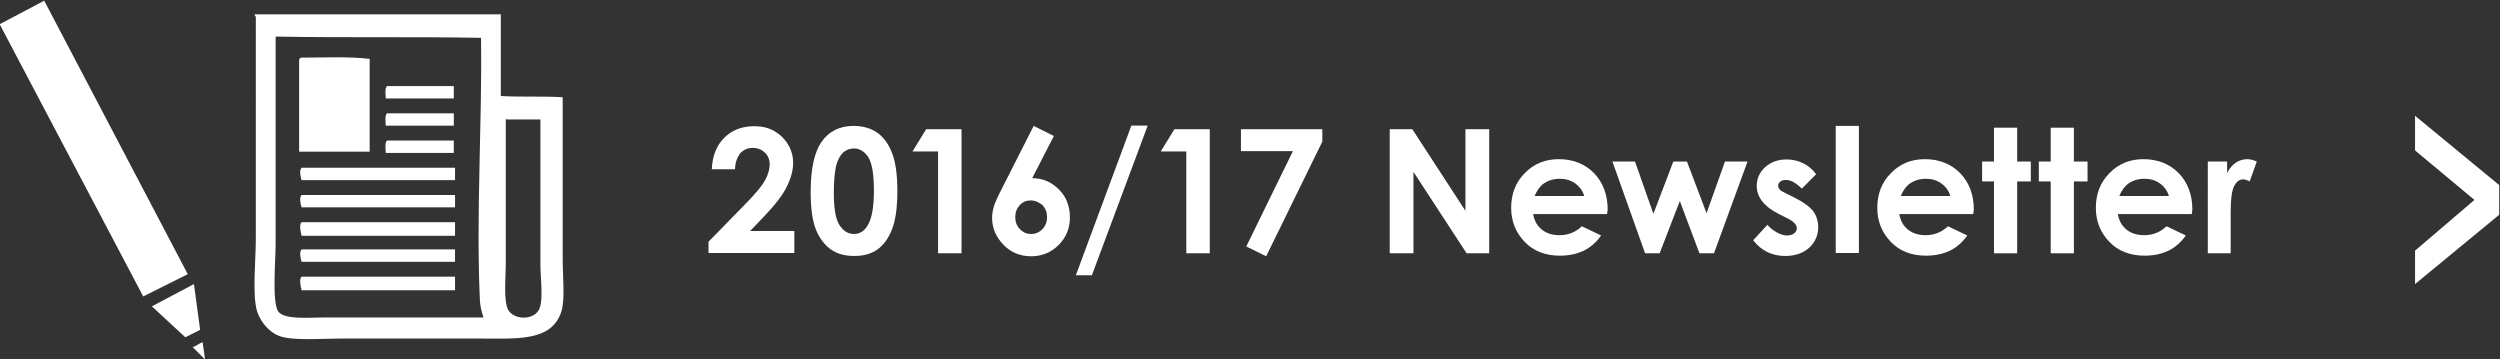 <?xml version="1.0" encoding="utf-8"?>
<!-- Generator: Adobe Illustrator 16.0.0, SVG Export Plug-In . SVG Version: 6.00 Build 0)  -->
<!DOCTYPE svg PUBLIC "-//W3C//DTD SVG 1.1//EN" "http://www.w3.org/Graphics/SVG/1.1/DTD/svg11.dtd">
<svg version="1.1" id="Layer_1" xmlns="http://www.w3.org/2000/svg" xmlns:xlink="http://www.w3.org/1999/xlink" x="0px" y="0px"
	 width="841.9px" height="120.9px" viewBox="0 237.2 841.9 120.9" enable-background="new 0 237.2 841.9 120.9"
	 xml:space="preserve">
<rect x="0" y="237.2" width="841.9" height="120.9" fill="#333333" stroke="none"/>
<g transform="matrix(1,0,0,1,-1204.37,-1028.08)">
	<g transform="matrix(4.167,0,0,4.167,0,0)">
		<path fill="#FFFFFF" d="M329.9,313.4V325c0,1.1-0.2,2.9,0.2,3.7c0.5,0.8,1.9,0.8,2.4,0.1c0.5-0.6,0.2-2.7,0.2-3.7v-11.8H330
			C329.9,313.2,329.9,313.3,329.9,313.4 M311.3,306.7v16.7c0,1.3-0.3,4.6,0.2,5.4c0.5,0.7,2.4,0.5,3.7,0.5h12.9
			c-0.2-0.6-0.3-1.1-0.3-1.6c-0.3-6.8,0.2-14.2,0.1-21c-5.4-0.1-11,0-16.5-0.1C311.3,306.6,311.3,306.6,311.3,306.7 M309.6,304.8
			h19.9v6.6c1.5,0.1,3.3,0,5,0.1v13.1c0,1.4,0.2,3.2-0.1,4.2c-0.8,2.5-3.6,2.2-7,2.2h-10.7c-1.7,0-4,0.2-5.1-0.2
			c-0.8-0.3-1.5-1.1-1.8-2c-0.4-1.4-0.1-4-0.1-5.9V305C309.6,304.9,309.6,304.8,309.6,304.8"/>
	</g>
	<g transform="matrix(4.167,0,0,4.167,0,0)">
		<path fill="#FFFFFF" d="M313.4,308.3c1.8,0,3.8-0.1,5.5,0.1v7.5h-5.7v-7.4C313.2,308.4,313.3,308.3,313.4,308.3"/>
	</g>
	<g transform="matrix(4.167,0,0,4.167,0,0)">
		<path fill="#FFFFFF" d="M325.7,310.6v1h-5.5c0-0.3-0.1-0.8,0.1-1H325.7z"/>
	</g>
	<g transform="matrix(4.167,0,0,4.167,0,0)">
		<path fill="#FFFFFF" d="M325.7,312.8v1h-5.5c0-0.3-0.1-0.8,0.1-1H325.7z"/>
	</g>
	<g transform="matrix(4.167,0,0,4.167,0,0)">
		<path fill="#FFFFFF" d="M325.7,315v1h-5.5c0-0.3-0.1-0.8,0.1-1H325.7z"/>
	</g>
	<g transform="matrix(4.167,0,0,4.167,0,0)">
		<path fill="#FFFFFF" d="M313.4,317.2h12.4v1h-12.4C313.3,317.9,313.2,317.4,313.4,317.2"/>
	</g>
	<g transform="matrix(4.167,0,0,4.167,0,0)">
		<path fill="#FFFFFF" d="M313.4,319.4h12.4v1h-12.4C313.3,320.1,313.2,319.6,313.4,319.4"/>
	</g>
	<g transform="matrix(4.167,0,0,4.167,0,0)">
		<path fill="#FFFFFF" d="M313.4,321.6h12.4v1.1h-12.4C313.3,322.3,313.2,321.8,313.4,321.6"/>
	</g>
	<g transform="matrix(4.167,0,0,4.167,0,0)">
		<path fill="#FFFFFF" d="M313.4,323.8h12.4v1h-12.4C313.3,324.5,313.2,324,313.4,323.8"/>
	</g>
	<g transform="matrix(4.167,0,0,4.167,0,0)">
		<path fill="#FFFFFF" d="M313.4,326h12.4v1.1h-12.4C313.3,326.7,313.2,326.2,313.4,326"/>
	</g>
	<g transform="matrix(4.167,0,0,4.167,0,0)">
		<path fill="#FFFFFF" d="M484.2,315.8V313l6.8,5.6v2.4l-6.8,5.6v-2.7l4.8-4.1L484.2,315.8z"/>
	</g>
	<g transform="matrix(4.167,0,0,4.167,0,0)">
		<path fill="#FFFFFF" d="M292.6,303.7l-3.6,1.9l11.6,22c1.2-0.6,2.4-1.2,3.6-1.8L292.6,303.7z"/>
	</g>
	<g transform="matrix(4.167,0,0,4.167,0,0)">
		<path fill="#FFFFFF" d="M305.4,331.3c-0.3,0.1-0.5,0.3-0.8,0.4l1,1l0,0l0,0L305.4,331.3z"/>
	</g>
	<g transform="matrix(4.167,0,0,4.167,0,0)">
		<path fill="#FFFFFF" d="M304.7,326.6c-1.1,0.6-2.3,1.2-3.4,1.8l2.7,2.5c0.4-0.2,0.8-0.4,1.2-0.6L304.7,326.6z"/>
	</g>
</g>
<g>
	<path fill="#FFFFFF" d="M247.5,294.2h-7.8c0.2-4.5,1.6-8,4.2-10.6c2.6-2.6,6-3.9,10.1-3.9c2.5,0,4.8,0.5,6.7,1.6
		c1.9,1.1,3.5,2.6,4.7,4.6c1.2,2,1.7,4.1,1.7,6.1c0,2.5-0.7,5.1-2.1,8c-1.4,2.9-4,6.2-7.7,10.1l-4.7,4.9h14.9v7.4h-28.9v-3.8
		l12.9-13.2c3.1-3.2,5.2-5.7,6.2-7.6c1-1.9,1.5-3.7,1.5-5.2c0-1.6-0.5-2.9-1.6-4c-1.1-1-2.4-1.6-4.1-1.6c-1.7,0-3.1,0.6-4.3,1.9
		C248.2,290.3,247.6,292,247.5,294.2z"/>
	<path fill="#FFFFFF" d="M287.4,279.6c3,0,5.7,0.7,7.9,2.2c2.2,1.5,3.9,3.8,5.1,6.9c1.2,3.1,1.8,7.4,1.8,12.8
		c0,5.5-0.6,9.9-1.8,12.9c-1.2,3.1-2.9,5.4-4.9,6.8c-2.1,1.5-4.7,2.2-7.8,2.2s-5.8-0.7-7.9-2.2c-2.1-1.5-3.8-3.7-5-6.6
		c-1.2-3-1.8-7.2-1.8-12.7c0-7.7,1.2-13.2,3.5-16.7C279,281.5,282.7,279.6,287.4,279.6z M287.6,287.2c-1.3,0-2.5,0.4-3.6,1.3
		c-1,0.9-1.8,2.3-2.4,4.4c-0.5,2.1-0.8,5.2-0.8,9.2c0,5.3,0.6,8.9,1.9,10.9c1.3,2,2.9,3,4.9,3c1.9,0,3.5-1,4.6-2.9
		c1.4-2.3,2.1-6.2,2.1-11.6c0-5.5-0.6-9.3-1.9-11.4C291.1,288.2,289.5,287.2,287.6,287.2z"/>
	<path fill="#FFFFFF" d="M311.9,280.7h11.9v41.8h-7.9v-34.3h-8.6L311.9,280.7z"/>
	<path fill="#FFFFFF" d="M348.1,279.6l6.8,3.4l-7.3,14.2c3.5,0,6.5,1.3,9,3.8c2.5,2.5,3.7,5.7,3.7,9.5c0,3.6-1.3,6.7-3.8,9.2
		c-2.5,2.5-5.6,3.8-9.2,3.8c-3.8,0-6.9-1.3-9.4-3.9c-2.5-2.6-3.8-5.6-3.8-9c0-1.3,0.2-2.6,0.6-3.9c0.4-1.3,1.3-3.3,2.7-6
		L348.1,279.6z M347.1,304.7c-1.5,0-2.7,0.5-3.7,1.6c-1,1.1-1.5,2.4-1.5,4c0,1.6,0.5,3,1.6,4.1c1.1,1.1,2.3,1.6,3.7,1.6
		c1.5,0,2.7-0.5,3.8-1.6c1.1-1.1,1.6-2.4,1.6-4.1c0-1.6-0.5-2.9-1.5-4C349.9,305.3,348.6,304.7,347.1,304.7z"/>
	<path fill="#FFFFFF" d="M362.3,329.9l18.7-50.4h5.5l-18.8,50.4H362.3z"/>
	<path fill="#FFFFFF" d="M395.5,280.7h11.9v41.8h-7.9v-34.3h-8.6L395.5,280.7z"/>
	<path fill="#FFFFFF" d="M417.9,280.7h27.4v4.2l-18.9,38.6l-6.7-3.3l15.7-32.1h-17.5V280.7z"/>
	<path fill="#FFFFFF" d="M468,280.7h7.6l17.9,27.5v-27.5h8v41.8h-7.6L476,295.1v27.4h-8V280.7z"/>
	<path fill="#FFFFFF" d="M541.2,309.3h-24.9c0.4,2.2,1.3,3.9,2.9,5.2c1.6,1.3,3.6,1.9,6,1.9c2.9,0,5.4-1,7.5-3l6.5,3.1
		c-1.6,2.3-3.6,4-5.8,5.1c-2.3,1.1-5,1.7-8.1,1.7c-4.8,0-8.8-1.5-11.8-4.6c-3-3.1-4.6-6.9-4.6-11.5c0-4.7,1.5-8.6,4.6-11.7
		c3-3.1,6.8-4.7,11.4-4.7c4.9,0,8.8,1.6,11.9,4.7c3,3.1,4.6,7.2,4.6,12.3L541.2,309.3z M533.5,303.2c-0.5-1.7-1.5-3.1-3-4.2
		c-1.5-1.1-3.3-1.6-5.2-1.6c-2.2,0-4.1,0.6-5.7,1.8c-1,0.8-2,2.1-2.8,4H533.5z"/>
	<path fill="#FFFFFF" d="M543,291.6h7.6l6.2,17.6l6.7-17.6h4.6l6.6,17.4l6.2-17.4h7.6l-11.3,30.9h-4.9l-6.6-17.6l-6.8,17.6h-4.9
		L543,291.6z"/>
	<path fill="#FFFFFF" d="M611.6,295.9l-4.8,4.8c-2-1.9-3.7-2.9-5.3-2.9c-0.9,0-1.6,0.2-2,0.6c-0.5,0.4-0.7,0.8-0.7,1.4
		c0,0.4,0.2,0.8,0.5,1.2c0.3,0.4,1.1,0.8,2.3,1.4l2.8,1.4c3,1.5,5,3,6.2,4.5c1.1,1.5,1.7,3.3,1.7,5.4c0,2.7-1,5-3,6.9
		c-2,1.8-4.7,2.8-8.1,2.8c-4.5,0-8.1-1.8-10.8-5.3l4.8-5.2c0.9,1.1,2,1.9,3.2,2.6c1.2,0.6,2.3,1,3.3,1c1,0,1.8-0.2,2.5-0.7
		c0.6-0.5,0.9-1.1,0.9-1.7c0-1.2-1.1-2.4-3.4-3.5l-2.6-1.3c-5-2.5-7.5-5.7-7.5-9.5c0-2.4,0.9-4.5,2.8-6.3c1.9-1.7,4.3-2.6,7.2-2.6
		c2,0,3.9,0.4,5.7,1.3C608.9,293,610.4,294.2,611.6,295.9z"/>
	<path fill="#FFFFFF" d="M618.2,279.6h7.8v42.8h-7.8V279.6z"/>
	<path fill="#FFFFFF" d="M664.5,309.3h-24.9c0.4,2.2,1.3,3.9,2.9,5.2c1.6,1.3,3.6,1.9,6,1.9c2.9,0,5.4-1,7.5-3l6.5,3.1
		c-1.6,2.3-3.6,4-5.8,5.1c-2.3,1.1-5,1.7-8.1,1.7c-4.8,0-8.8-1.5-11.8-4.6c-3-3.1-4.6-6.9-4.6-11.5c0-4.7,1.5-8.6,4.6-11.7
		c3-3.1,6.8-4.7,11.4-4.7c4.9,0,8.8,1.6,11.9,4.7c3,3.1,4.6,7.2,4.6,12.3L664.5,309.3z M656.8,303.2c-0.5-1.7-1.5-3.1-3-4.2
		c-1.5-1.1-3.3-1.6-5.2-1.6c-2.2,0-4.1,0.6-5.7,1.8c-1,0.8-2,2.1-2.8,4H656.8z"/>
	<path fill="#FFFFFF" d="M671.5,280.2h7.8v11.4h4.6v6.7h-4.6v24.2h-7.8v-24.2h-4v-6.7h4V280.2z"/>
	<path fill="#FFFFFF" d="M690.6,280.2h7.8v11.4h4.6v6.7h-4.6v24.2h-7.8v-24.2h-4v-6.7h4V280.2z"/>
	<path fill="#FFFFFF" d="M738.1,309.3h-24.9c0.4,2.2,1.3,3.9,2.9,5.2c1.6,1.3,3.6,1.9,6,1.9c2.9,0,5.4-1,7.5-3l6.5,3.1
		c-1.6,2.3-3.6,4-5.8,5.1c-2.3,1.1-5,1.7-8.1,1.7c-4.8,0-8.8-1.5-11.8-4.6c-3-3.1-4.6-6.9-4.6-11.5c0-4.7,1.5-8.6,4.6-11.7
		c3-3.1,6.8-4.7,11.4-4.7c4.9,0,8.8,1.6,11.9,4.7c3,3.1,4.6,7.2,4.6,12.3L738.1,309.3z M730.4,303.2c-0.5-1.7-1.5-3.1-3-4.2
		c-1.5-1.1-3.3-1.6-5.2-1.6c-2.2,0-4.1,0.6-5.7,1.8c-1,0.8-2,2.1-2.8,4H730.4z"/>
	<path fill="#FFFFFF" d="M743.4,291.6h6.6v3.9c0.7-1.5,1.7-2.7,2.9-3.5s2.5-1.2,3.9-1.2c1,0,2.1,0.3,3.2,0.8l-2.4,6.7
		c-0.9-0.5-1.7-0.7-2.2-0.7c-1.2,0-2.2,0.7-3,2.2c-0.8,1.5-1.2,4.4-1.2,8.7l0,1.5v12.5h-7.7V291.6z"/>
</g>
</svg>
